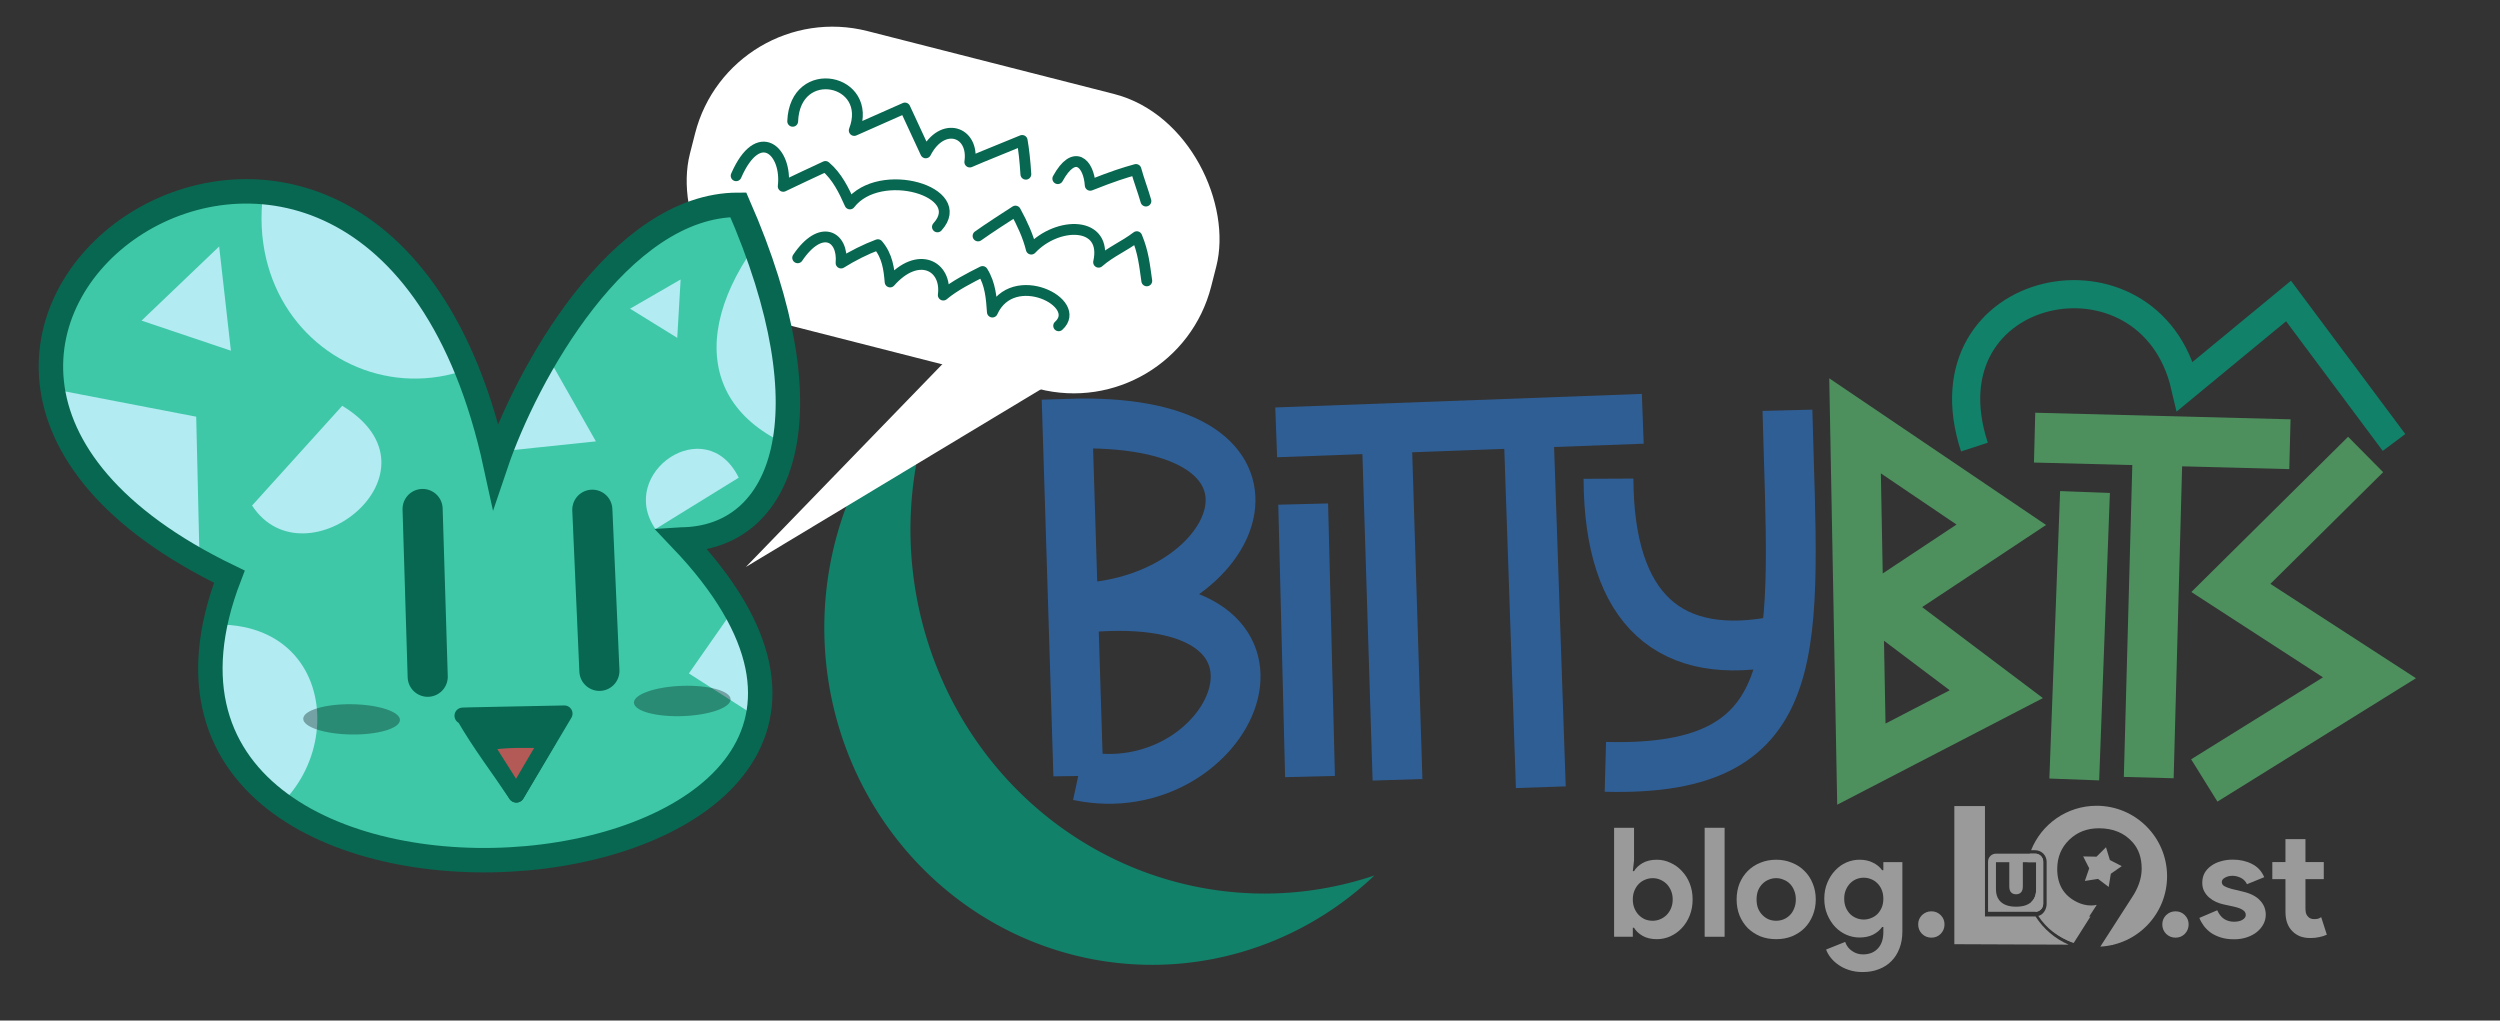 <?xml version="1.0" encoding="UTF-8" standalone="no"?>
<svg
   width="759.273"
   height="309.944"
   viewBox="0 0 200.891 82.006"
   version="1.1"
   id="svg8"
   inkscape:version="1.4 (86a8ad7, 2024-10-11)"
   sodipodi:docname="bittybits_logo_light.svg"
   xmlns:inkscape="http://www.inkscape.org/namespaces/inkscape"
   xmlns:sodipodi="http://sodipodi.sourceforge.net/DTD/sodipodi-0.dtd"
   xmlns="http://www.w3.org/2000/svg"
   xmlns:svg="http://www.w3.org/2000/svg"
   xmlns:rdf="http://www.w3.org/1999/02/22-rdf-syntax-ns#"
   xmlns:cc="http://creativecommons.org/ns#"
   xmlns:dc="http://purl.org/dc/elements/1.1/">
  <rect x="0" y="0" width="200.891" height="82.006" fill="#333333" stroke="none"/>
  <defs
     id="defs2">
    <clipPath
       clipPathUnits="userSpaceOnUse"
       id="clipPath168149">
      <path
         style="font-variation-settings:normal;opacity:1;vector-effect:none;fill:#3ec8a7;fill-opacity:1;stroke:none;stroke-width:0.529;stroke-linecap:round;stroke-linejoin:miter;stroke-miterlimit:4;stroke-dasharray:none;stroke-dashoffset:0;stroke-opacity:1;stop-color:black;stop-opacity:1"
         d="m 89.284,47.065 c 5.775,6.061 -10.026,7.55 -7.347,0.604 -7.779,-3.754 2.335,-10.968 4.326,-1.813 0.495,-1.466 2.011,-4.23 3.944,-4.23 1.502,3.425 0.739,5.418 -0.922,5.439 z"
         id="path168151"
         sodipodi:nodetypes="ccccc" />
    </clipPath>
  </defs>
  <sodipodi:namedview
     id="base"
     pagecolor="#3f3f3f"
     bordercolor="#7b4f8e"
     borderopacity="1"
     inkscape:pageopacity="0"
     inkscape:pageshadow="2"
     inkscape:zoom="0.70664774"
     inkscape:cx="300.7156"
     inkscape:cy="275.95079"
     inkscape:document-units="px"
     inkscape:current-layer="layer1"
     inkscape:document-rotation="0"
     showgrid="false"
     inkscape:snap-page="true"
     inkscape:pagecheckerboard="true"
     inkscape:showpageshadow="false"
     showborder="true"
     borderlayer="false"
     units="px"
     inkscape:snap-smooth-nodes="true"
     inkscape:snap-bbox="true"
     inkscape:bbox-paths="true"
     inkscape:bbox-nodes="true"
     inkscape:object-paths="true"
     inkscape:deskcolor="#3f3f3f"
     inkscape:window-width="1920"
     inkscape:window-height="1010"
     inkscape:window-x="-8"
     inkscape:window-y="-1"
     inkscape:window-maximized="1" />
  <g
     inkscape:label="Layer 1"
     inkscape:groupmode="layer"
     id="layer1"
     transform="translate(-4.579,-8.497)">
    <g
       id="g244898"
       transform="translate(-28.351,-36.237)">
      <path
         id="path35344"
         style="fill:#118169;fill-opacity:1;stroke:none;stroke-width:2.436;stroke-linecap:butt;stroke-linejoin:miter;stroke-miterlimit:4;stroke-dasharray:none;stroke-dashoffset:13.8"
         d="m 109.286,73.844 a 26.343,27.091 0 0 0 -10.118,21.33 26.343,27.091 0 0 0 26.342,27.091 26.343,27.091 0 0 0 17.865,-7.182 28.46,29.268 0 0 1 -8.823,1.455 28.46,29.268 0 0 1 -28.461,-29.269 28.46,29.268 0 0 1 3.193,-13.424 z" />
      <path
         style="font-variation-settings:normal;opacity:1;fill:none;fill-opacity:1;stroke:#2f5e95;stroke-width:4.003;stroke-linecap:butt;stroke-linejoin:miter;stroke-miterlimit:4;stroke-dasharray:none;stroke-dashoffset:0;stroke-opacity:1;stop-color:black;stop-opacity:1"
         d="m 119.579,107.057 -0.877,-28.274 c 19.495,-0.673 14.647,13.272 2.312,14.705 18.903,-1.217 10.748,16.16 -1.435,13.569 z"
         id="path401"
         sodipodi:nodetypes="cccc" />
      <path
         style="font-variation-settings:normal;opacity:1;fill:none;fill-opacity:1;stroke:#2f5e95;stroke-width:4.003;stroke-linecap:butt;stroke-linejoin:round;stroke-miterlimit:4;stroke-dasharray:none;stroke-dashoffset:0;stroke-opacity:1;stop-color:black;stop-opacity:1"
         d="m 138.198,107.133 -0.549,-21.893"
         id="path949"
         sodipodi:nodetypes="cc" />
      <path
         style="font-variation-settings:normal;opacity:1;fill:none;fill-opacity:1;stroke:#2f5e95;stroke-width:4.003;stroke-linecap:butt;stroke-linejoin:round;stroke-miterlimit:4;stroke-dasharray:none;stroke-dashoffset:0;stroke-opacity:1;stop-color:black;stop-opacity:1"
         d="M 145.228,107.395 144.374,80.037"
         id="path951" />
      <path
         style="font-variation-settings:normal;opacity:1;fill:none;fill-opacity:1;stroke:#2f5e95;stroke-width:4.003;stroke-linecap:butt;stroke-linejoin:round;stroke-miterlimit:4;stroke-dasharray:none;stroke-dashoffset:0;stroke-opacity:1;stop-color:black;stop-opacity:1"
         d="M 156.744,107.992 155.774,79.659"
         id="path953" />
      <path
         style="font-variation-settings:normal;opacity:1;fill:none;fill-opacity:1;stroke:#2f5e95;stroke-width:4.003;stroke-linecap:butt;stroke-linejoin:round;stroke-miterlimit:4;stroke-dasharray:none;stroke-dashoffset:0;stroke-opacity:1;stop-color:black;stop-opacity:1"
         d="m 135.481,79.476 29.456,-1.089"
         id="path955"
         sodipodi:nodetypes="cc" />
      <path
         style="font-variation-settings:normal;opacity:1;fill:none;fill-opacity:1;stroke:#2f5e95;stroke-width:4.003;stroke-linecap:butt;stroke-linejoin:round;stroke-miterlimit:4;stroke-dasharray:none;stroke-dashoffset:0;stroke-opacity:1;stop-color:black;stop-opacity:1"
         d="m 161.932,106.355 c 16.667,0.448 15.114,-9.68 14.631,-28.652"
         id="path4056"
         sodipodi:nodetypes="cc" />
      <path
         style="font-variation-settings:normal;opacity:1;fill:none;fill-opacity:1;stroke:#2f5e95;stroke-width:4.003;stroke-linecap:butt;stroke-linejoin:round;stroke-miterlimit:4;stroke-dasharray:none;stroke-dashoffset:0;stroke-opacity:1;stop-color:black;stop-opacity:1"
         d="m 175.987,96.189 c -8.816,1.836 -13.759,-2.384 -13.806,-12.989"
         id="path4058"
         sodipodi:nodetypes="cc" />
      <path
         style="font-variation-settings:normal;opacity:1;fill:none;fill-opacity:1;stroke:#4d905e;stroke-width:4.003;stroke-linecap:butt;stroke-linejoin:miter;stroke-miterlimit:4;stroke-dasharray:none;stroke-dashoffset:0;stroke-opacity:1;stop-color:black;stop-opacity:1"
         d="m 182.503,106.137 -0.507,-27.183 11.75,7.948 -9.825,6.512 9.426,7.102 z"
         id="path5004"
         sodipodi:nodetypes="cccccc" />
      <path
         style="font-variation-settings:normal;opacity:1;fill:none;fill-opacity:1;stroke:#4d905e;stroke-width:4.003;stroke-linecap:butt;stroke-linejoin:miter;stroke-miterlimit:4;stroke-dasharray:none;stroke-dashoffset:0;stroke-opacity:1;stop-color:black;stop-opacity:1"
         d="m 199.61,107.369 0.863,-23.098"
         id="path6721"
         sodipodi:nodetypes="cc" />
      <path
         style="font-variation-settings:normal;opacity:1;fill:none;fill-opacity:1;stroke:#4d905e;stroke-width:4.003;stroke-linecap:butt;stroke-linejoin:miter;stroke-miterlimit:4;stroke-dasharray:none;stroke-dashoffset:0;stroke-opacity:1;stop-color:black;stop-opacity:1"
         d="m 205.595,107.218 0.722,-26.582"
         id="path7360"
         sodipodi:nodetypes="cc" />
      <path
         style="font-variation-settings:normal;opacity:1;fill:none;fill-opacity:1;stroke:#4d905e;stroke-width:4.003;stroke-linecap:butt;stroke-linejoin:miter;stroke-miterlimit:4;stroke-dasharray:none;stroke-dashoffset:0;stroke-opacity:1;stop-color:black;stop-opacity:1"
         d="m 196.424,79.901 20.515,0.529"
         id="path7362"
         sodipodi:nodetypes="cc" />
      <path
         style="font-variation-settings:normal;opacity:1;fill:none;fill-opacity:1;stroke:#4d905e;stroke-width:4.003;stroke-linecap:butt;stroke-linejoin:miter;stroke-miterlimit:4;stroke-dasharray:none;stroke-dashoffset:0;stroke-opacity:1;stop-color:black;stop-opacity:1"
         d="m 210.059,107.448 13.273,-8.25 -11.137,-7.219 10.828,-10.725"
         id="path7762"
         sodipodi:nodetypes="cccc" />
      <path
         style="font-variation-settings:normal;opacity:1;fill:none;fill-opacity:1;stroke:#118169;stroke-width:2.262;stroke-linecap:butt;stroke-linejoin:miter;stroke-miterlimit:4;stroke-dasharray:none;stroke-dashoffset:0;stroke-opacity:1;stop-color:black;stop-opacity:1"
         d="m 191.587,80.659 c -4.364,-13.34 14.092,-17.075 16.929,-4.882 l 8.313,-6.856 8.476,11.368"
         id="path19767"
         sodipodi:nodetypes="cccc" />
    </g>
    <g
       id="g243606"
       transform="matrix(4.945,0,0,4.945,-289.929,-168.558)">
      <rect
         style="opacity:1;fill:white;fill-opacity:1;stroke:none;stroke-width:0.37;stroke-linecap:butt;stroke-linejoin:miter;stroke-miterlimit:4;stroke-dasharray:none;stroke-dashoffset:13.8;stroke-opacity:1"
         id="rect143836"
         width="8.741"
         height="4.947"
         x="78.039"
         y="16.98"
         ry="2.305"
         transform="rotate(14.309)" />
      <path
         style="font-variation-settings:normal;opacity:1;vector-effect:none;fill:#3ec8a7;fill-opacity:1;stroke:none;stroke-width:0.529;stroke-linecap:round;stroke-linejoin:miter;stroke-miterlimit:4;stroke-dasharray:none;stroke-dashoffset:0;stroke-opacity:1;stop-color:black;stop-opacity:1"
         d="m 70.631,44.572 c 5.775,6.061 -10.026,7.55 -7.347,0.604 -7.779,-3.754 2.335,-10.968 4.326,-1.813 0.495,-1.466 2.011,-4.23 3.944,-4.23 1.502,3.425 0.739,5.418 -0.922,5.439 z"
         id="path138237"
         sodipodi:nodetypes="ccccc" />
      <path
         style="font-variation-settings:normal;opacity:1;fill:none;fill-opacity:1;stroke:#086750;stroke-width:0.652;stroke-linecap:round;stroke-linejoin:miter;stroke-miterlimit:4;stroke-dasharray:none;stroke-dashoffset:0;stroke-opacity:1;stop-color:black;stop-opacity:1"
         d="m 66.507,46.802 -0.083,-2.726"
         id="path140817"
         sodipodi:nodetypes="cc" />
      <path
         style="font-variation-settings:normal;opacity:1;fill:none;fill-opacity:1;stroke:#086750;stroke-width:0.652;stroke-linecap:round;stroke-linejoin:miter;stroke-miterlimit:4;stroke-dasharray:none;stroke-dashoffset:0;stroke-opacity:1;stop-color:black;stop-opacity:1"
         d="M 69.297,46.706 69.182,44.088"
         id="path140819"
         sodipodi:nodetypes="cc" />
      <path
         style="font-variation-settings:normal;opacity:1;fill:#086750;fill-opacity:1;stroke:#086750;stroke-width:0.265;stroke-linecap:round;stroke-linejoin:round;stroke-miterlimit:4;stroke-dasharray:none;stroke-dashoffset:0;stroke-opacity:1;stop-color:black;stop-opacity:1"
         d="m 67.095,47.436 c -0.198,0 1.088,-0.024 1.633,-0.035 l -0.781,1.313 c -0.284,-0.426 -0.583,-0.812 -0.852,-1.278 z"
         id="path140821"
         sodipodi:nodetypes="cccc" />
      <path
         style="font-variation-settings:normal;opacity:1;vector-effect:none;fill:white;fill-opacity:1;stroke:none;stroke-width:0.529;stroke-linecap:round;stroke-linejoin:miter;stroke-miterlimit:4;stroke-dasharray:none;stroke-dashoffset:0;stroke-opacity:1;stop-color:black;stop-opacity:1"
         d="m 75.421,41.154 -3.744,3.864 5.863,-3.531"
         id="path145621"
         sodipodi:nodetypes="ccc" />
      <g
         id="g156715"
         clip-path="url(#clipPath168149)"
         transform="translate(-18.653,-2.493)">
        <path
           style="font-variation-settings:normal;opacity:1;vector-effect:none;fill:#b2ebf2;fill-opacity:1;stroke:none;stroke-width:0.529;stroke-linecap:round;stroke-linejoin:miter;stroke-miterlimit:4;stroke-dasharray:none;stroke-dashoffset:0;stroke-opacity:1;stop-color:black;stop-opacity:1"
           d="m 81.319,48.482 c 2.523,-0.396 2.652,2.649 0.73,3.327"
           id="path150638" />
        <path
           style="font-variation-settings:normal;opacity:1;vector-effect:none;fill:#b2ebf2;fill-opacity:1;stroke:none;stroke-width:0.529;stroke-linecap:round;stroke-linejoin:miter;stroke-miterlimit:4;stroke-dasharray:none;stroke-dashoffset:0;stroke-opacity:1;stop-color:black;stop-opacity:1"
           d="m 90.484,47.694 -1.08,1.547 1.868,1.197"
           id="path150640" />
        <path
           style="font-variation-settings:normal;opacity:1;vector-effect:none;fill:#b2ebf2;fill-opacity:1;stroke:none;stroke-width:0.529;stroke-linecap:round;stroke-linejoin:miter;stroke-miterlimit:4;stroke-dasharray:none;stroke-dashoffset:0;stroke-opacity:1;stop-color:black;stop-opacity:1"
           d="m 82.306,46.513 1.465,-1.621 c 1.761,1.066 -0.6,2.938 -1.465,1.621 z"
           id="path150650"
           sodipodi:nodetypes="ccc" />
        <path
           style="font-variation-settings:normal;opacity:1;vector-effect:none;fill:#b2ebf2;fill-opacity:1;stroke:none;stroke-width:0.529;stroke-linecap:round;stroke-linejoin:miter;stroke-miterlimit:4;stroke-dasharray:none;stroke-dashoffset:0;stroke-opacity:1;stop-color:black;stop-opacity:1"
           d="m 90.214,46.06 -1.353,0.835 c -0.631,-0.916 0.823,-1.915 1.353,-0.835 z"
           id="path151434"
           sodipodi:nodetypes="ccc" />
        <path
           style="font-variation-settings:normal;opacity:1;vector-effect:none;fill:#b2ebf2;fill-opacity:1;stroke:none;stroke-width:0.529;stroke-linecap:round;stroke-linejoin:miter;stroke-miterlimit:4;stroke-dasharray:none;stroke-dashoffset:0;stroke-opacity:1;stop-color:black;stop-opacity:1"
           d="m 88.448,43.314 0.822,-0.475 -0.055,0.949 z"
           id="path151642"
           sodipodi:nodetypes="cccc" />
        <path
           style="font-variation-settings:normal;opacity:1;vector-effect:none;fill:#b2ebf2;fill-opacity:1;stroke:none;stroke-width:0.529;stroke-linecap:round;stroke-linejoin:miter;stroke-miterlimit:4;stroke-dasharray:none;stroke-dashoffset:0;stroke-opacity:1;stop-color:black;stop-opacity:1"
           d="m 80.51,43.508 1.452,0.489 -0.191,-1.694 z"
           id="path152138" />
        <path
           style="font-variation-settings:normal;opacity:1;vector-effect:none;fill:#b2ebf2;fill-opacity:1;stroke:none;stroke-width:0.529;stroke-linecap:round;stroke-linejoin:miter;stroke-miterlimit:4;stroke-dasharray:none;stroke-dashoffset:0;stroke-opacity:1;stop-color:black;stop-opacity:1"
           d="m 77.027,44.227 4.371,0.842 0.08,3.408 c -1.497,-0.696 -3.097,-1.791 -3.769,-3.248"
           id="path214485"
           sodipodi:nodetypes="cccc" />
        <path
           style="font-variation-settings:normal;opacity:1;vector-effect:none;fill:#b2ebf2;fill-opacity:1;stroke:none;stroke-width:0.529;stroke-linecap:round;stroke-linejoin:miter;stroke-miterlimit:4;stroke-dasharray:none;stroke-dashoffset:0;stroke-opacity:1;stop-color:black;stop-opacity:1"
           d="m 82.841,40.258 c -1.555,3.309 2.006,5.589 4.17,3.208 0.494,-1.681 -0.637,-2.973 -2.085,-3.649"
           id="path218626" />
        <path
           style="font-variation-settings:normal;opacity:1;vector-effect:none;fill:#b2ebf2;fill-opacity:1;stroke:none;stroke-width:0.529;stroke-linecap:round;stroke-linejoin:miter;stroke-miterlimit:4;stroke-dasharray:none;stroke-dashoffset:0;stroke-opacity:1;stop-color:black;stop-opacity:1"
           d="m 90.82,41.862 c -1.458,1.667 -1.303,3.309 0.722,3.849"
           id="path221382" />
        <path
           style="font-variation-settings:normal;opacity:1;vector-effect:none;fill:#b2ebf2;fill-opacity:1;stroke:none;stroke-width:0.529;stroke-linecap:round;stroke-linejoin:miter;stroke-miterlimit:4;stroke-dasharray:none;stroke-dashoffset:0;stroke-opacity:1;stop-color:black;stop-opacity:1"
           d="m 86.891,43.706 1.002,1.764 -1.524,0.16 c -0.059,-0.913 0.036,-1.816 0.241,-2.687"
           id="path224552" />
      </g>
      <ellipse
         style="opacity:0.367;fill:#0a231d;fill-opacity:1;stroke:none;stroke-width:0.37;stroke-linecap:butt;stroke-linejoin:miter;stroke-miterlimit:4;stroke-dasharray:none;stroke-dashoffset:13.8;stroke-opacity:1"
         id="path184203"
         cx="68.879"
         cy="49.736"
         rx="0.786"
         ry="0.246"
         transform="rotate(-2.086)" />
      <ellipse
         style="opacity:0.367;fill:#0a231d;fill-opacity:1;stroke:none;stroke-width:0.37;stroke-linecap:butt;stroke-linejoin:miter;stroke-miterlimit:4;stroke-dasharray:none;stroke-dashoffset:13.8;stroke-opacity:1"
         id="ellipse185573"
         cx="65.914"
         cy="46.597"
         rx="0.786"
         ry="0.246"
         transform="rotate(0.784)" />
      <path
         id="path200591"
         style="font-variation-settings:normal;opacity:1;fill:#b35956;fill-opacity:1;stroke:#086750;stroke-width:0.265;stroke-linecap:round;stroke-linejoin:round;stroke-miterlimit:4;stroke-dasharray:none;stroke-dashoffset:0;stroke-opacity:1;stop-color:black;stop-opacity:1"
         d="m 67.417,47.877 0.53,0.837 0.52,-0.886 c -0.346,2.25e-4 -0.687,-0.021 -1.051,0.049 z"
         sodipodi:nodetypes="cccc" />
      <path
         style="font-variation-settings:normal;opacity:1;fill:none;fill-opacity:1;stroke:#086750;stroke-width:0.397;stroke-linecap:round;stroke-linejoin:miter;stroke-miterlimit:4;stroke-dasharray:none;stroke-dashoffset:0;stroke-opacity:1;stop-color:black;stop-opacity:1"
         d="m 70.631,44.572 c 5.775,6.061 -10.026,7.55 -7.347,0.604 -7.779,-3.754 2.335,-10.968 4.326,-1.813 0.495,-1.466 2.011,-4.23 3.944,-4.23 1.502,3.425 0.739,5.418 -0.922,5.439 z"
         id="path234881"
         sodipodi:nodetypes="ccccc" />
      <path
         style="font-variation-settings:normal;opacity:1;fill:none;fill-opacity:1;stroke:#086750;stroke-width:0.176;stroke-linecap:round;stroke-linejoin:round;stroke-miterlimit:4;stroke-dasharray:none;stroke-dashoffset:0;stroke-opacity:1;stop-color:black;stop-opacity:1"
         d="m 72.438,37.776 c 0.038,-0.959 1.322,-0.69 1,0.149 l 0.824,-0.365 0.338,0.729 c 0.269,-0.524 0.791,-0.352 0.716,0.149 0.262,-0.114 0.448,-0.183 0.851,-0.351 0.024,0.132 0.048,0.343 0.06,0.549"
         id="path264243"
         sodipodi:nodetypes="ccccccc" />
      <path
         style="font-variation-settings:normal;opacity:1;fill:none;fill-opacity:1;stroke:#086750;stroke-width:0.176;stroke-linecap:round;stroke-linejoin:round;stroke-miterlimit:4;stroke-dasharray:none;stroke-dashoffset:0;stroke-opacity:1;stop-color:black;stop-opacity:1"
         d="m 76.746,38.708 c 0.266,-0.486 0.502,-0.26 0.527,0.108 0.382,-0.151 0.546,-0.202 0.743,-0.257 0.047,0.172 0.115,0.348 0.162,0.513"
         id="path264706"
         sodipodi:nodetypes="cccc" />
      <path
         style="font-variation-settings:normal;opacity:1;fill:none;fill-opacity:1;stroke:#086750;stroke-width:0.176;stroke-linecap:round;stroke-linejoin:round;stroke-miterlimit:4;stroke-dasharray:none;stroke-dashoffset:0;stroke-opacity:1;stop-color:black;stop-opacity:1"
         d="m 71.519,38.661 c 0.365,-0.837 0.833,-0.402 0.765,0.172 0.237,-0.113 0.456,-0.217 0.686,-0.323 0.19,0.16 0.302,0.392 0.398,0.609 0.485,-0.63 1.945,-0.2 1.422,0.373"
         id="path264708"
         sodipodi:nodetypes="ccccc" />
      <path
         style="font-variation-settings:normal;opacity:1;fill:none;fill-opacity:1;stroke:#086750;stroke-width:0.176;stroke-linecap:round;stroke-linejoin:round;stroke-miterlimit:4;stroke-dasharray:none;stroke-dashoffset:0;stroke-opacity:1;stop-color:black;stop-opacity:1"
         d="m 75.45,39.639 c 0.17,-0.121 0.43,-0.29 0.608,-0.404 0.112,0.205 0.207,0.413 0.257,0.618 0.425,-0.454 1.246,-0.461 1.094,0.213 0.198,-0.173 0.412,-0.256 0.621,-0.415 0.106,0.255 0.124,0.452 0.162,0.718"
         id="path264710"
         sodipodi:nodetypes="cccccc" />
      <path
         style="font-variation-settings:normal;opacity:1;fill:none;fill-opacity:1;stroke:#086750;stroke-width:0.176;stroke-linecap:round;stroke-linejoin:round;stroke-miterlimit:4;stroke-dasharray:none;stroke-dashoffset:0;stroke-opacity:1;stop-color:black;stop-opacity:1"
         d="m 72.519,39.994 c 0.376,-0.557 0.744,-0.355 0.705,0.085 0.186,-0.117 0.4,-0.224 0.598,-0.298 0.155,0.182 0.181,0.394 0.199,0.606 0.451,-0.513 0.928,-0.269 0.864,0.213 0.18,-0.152 0.437,-0.282 0.638,-0.383 0.129,0.206 0.144,0.435 0.16,0.659 0.331,-0.733 1.491,-0.148 1.077,0.223"
         id="path266995"
         sodipodi:nodetypes="cccccccc" />
    </g>
    <g
       id="g4848-1"
       transform="matrix(0.242,0,0,0.242,165.65,73.294)"
       style="opacity:0.507;fill:white;fill-opacity:1;stroke-width:27.215">
      <circle
         r="0"
         style="opacity:1;fill:white;fill-opacity:1;stroke:none;stroke-width:31.026;stroke-linecap:round;stroke-linejoin:round;stroke-miterlimit:4;stroke-dasharray:none;stroke-opacity:1"
         id="ellipse892-1"
         cx="30.599"
         cy="23.199" />
      <path
         inkscape:connector-curvature="0"
         style="font-style:normal;font-variant:normal;font-weight:normal;font-stretch:normal;font-size:103.291px;line-height:125%;font-family:Roboto;-inkscape-font-specification:Roboto;text-align:center;letter-spacing:0px;word-spacing:0px;text-anchor:middle;fill:white;fill-opacity:1;stroke:none;stroke-width:58.631px;stroke-linecap:butt;stroke-linejoin:miter;stroke-opacity:1"
         d="m 913.17,284.998 v 173.076 l 143.205,0.582 c -17.073,-7.39 -31.492,-19.762 -41.416,-35.283 l -63.42,-0.076 v -138.299 z m 106.934,138.381 c 10.312,15.083 25.171,26.807 42.611,33.195 l 20.99,-33.119 z m 86.727,24.461 -7.07,10.992 12.402,0.051 z"
         transform="matrix(0.265,0,0,0.265,-258.632,-75.626)"
         id="path4249-5" />
      <path
         sodipodi:nodetypes="scsssccccscscccsccssccccccccccccccsccsssc"
         inkscape:connector-curvature="0"
         id="path4146-4"
         d="m 30.6,-0.199 c -9.877,0 -18.319,6.111 -21.754,14.76 h 1.363 c 2.092,0 3.795,1.701 3.795,3.793 v 14.008 c 0,1.805 -1.09,3.643 -2.782,4.024 2.736,4.156 6.583,7.055 11.33,8.792 l 8.026,-12.369 c 0.021,-0.043 -0.027,-0.132 -0.096,-0.096 -0.353,0.128 -0.931,0.193 -1.734,0.193 -1.606,0 -3.18,-0.386 -4.722,-1.157 -4.336,-2.152 -6.504,-5.797 -6.504,-10.936 0,-3.919 1.333,-7.163 3.999,-9.733 2.634,-2.537 5.91,-3.806 9.828,-3.806 4.754,0 8.496,1.558 11.226,4.674 1.991,2.248 2.987,5.156 2.987,8.721 0,3.244 -1.141,6.535 -3.421,9.876 L 31.837,46.565 c 12.353,-0.643 22.16,-10.852 22.16,-23.366 0,-12.929 -10.469,-23.399 -23.398,-23.399 z m 3.115,13.775 -3.143,3.127 -4.433,-0.084 2.003,3.956 -1.45,4.19 4.382,-0.682 3.537,2.672 0.705,-4.377 3.636,-2.539 -3.946,-2.023 z M 8.428,15.699 c -0.311,0.922 -0.564,1.87 -0.76,2.839 h 2.861 v 8.99 c 0,1.881 -0.565,3.309 -1.688,4.288 0.439,1.107 0.957,2.174 1.552,3.191 1.392,-0.093 2.471,-1.227 2.471,-2.645 V 18.353 c 0,-1.48 -1.174,-2.654 -2.655,-2.654 z"
         style="opacity:1;fill:white;fill-opacity:1;stroke:none;stroke-width:31.026;stroke-linecap:round;stroke-linejoin:round;stroke-miterlimit:4;stroke-dasharray:none;stroke-opacity:1" />
      <circle
         cy="23.199"
         cx="30.599"
         id="ellipse892-2-3"
         style="opacity:1;fill:white;fill-opacity:1;stroke:none;stroke-width:31.026;stroke-linecap:round;stroke-linejoin:round;stroke-miterlimit:4;stroke-dasharray:none;stroke-opacity:1"
         r="0" />
      <path
         id="rect4307-1"
         d="m -2.789,15.699 c -1.48,0 -2.655,1.174 -2.655,2.654 v 14.008 c 0,1.573 5.292e-4,2.241 0.002,2.654 H 10.209 c 1.48,-3e-6 2.655,-1.174 2.655,-2.654 V 18.353 c 0,-1.48 -1.174,-2.654 -2.655,-2.654 z m -0.034,2.839 h 4.428 v 8.028 c 0,0.885 0.189,1.537 0.567,1.954 0.405,0.448 0.967,0.671 1.687,0.671 0.711,0 1.269,-0.224 1.674,-0.671 0.378,-0.417 0.567,-1.069 0.567,-1.954 v -8.028 h 4.428 v 8.99 c 0,2.635 -1.102,4.385 -3.307,5.25 -0.918,0.356 -2.039,0.534 -3.362,0.534 -2.601,0 -4.468,-0.722 -5.602,-2.167 -0.72,-0.916 -1.08,-2.122 -1.08,-3.617 z"
         style="opacity:1;fill:white;fill-opacity:1;stroke:none;stroke-width:31.026;stroke-linecap:round;stroke-linejoin:round;stroke-miterlimit:4;stroke-dasharray:none;stroke-opacity:1"
         inkscape:connector-curvature="0" />
      <circle
         r="0"
         style="opacity:1;fill:white;fill-opacity:1;stroke:white;stroke-width:31.026;stroke-linecap:round;stroke-linejoin:round;stroke-miterlimit:4;stroke-dasharray:none;stroke-opacity:1"
         id="circle5224-4-1"
         cx="30.599"
         cy="23.199" />
      <circle
         cy="23.199"
         cx="30.599"
         id="circle5224-2"
         style="opacity:1;fill:white;fill-opacity:1;stroke:white;stroke-width:31.026;stroke-linecap:round;stroke-linejoin:round;stroke-miterlimit:4;stroke-dasharray:none;stroke-opacity:1"
         r="0" />
    </g>
    <g
       aria-label="blog.lu9.io"
       id="text47308"
       style="font-weight:bold;font-size:12.23px;line-height:0.55;font-family:'Product Sans';-inkscape-font-specification:'Product Sans Bold';text-align:center;text-anchor:middle;opacity:0.507;stroke-width:2.436;stroke-dashoffset:13.8;fill:white">
      <path
         d="m 134.282,75.014 h 1.602 v 2.629 l -0.098,0.856 h 0.098 q 0.22,-0.379 0.685,-0.648 0.465,-0.269 1.15,-0.269 0.575,0 1.088,0.245 0.526,0.232 0.917,0.66 0.404,0.416 0.636,1.003 0.232,0.587 0.232,1.284 0,0.697 -0.232,1.284 -0.232,0.587 -0.636,1.015 -0.391,0.416 -0.917,0.66 -0.514,0.232 -1.088,0.232 -0.685,0 -1.15,-0.269 -0.465,-0.269 -0.685,-0.648 h -0.098 v 0.722 H 134.282 Z m 3.106,7.472 q 0.318,0 0.599,-0.122 0.294,-0.122 0.514,-0.342 0.22,-0.22 0.355,-0.538 0.135,-0.318 0.135,-0.709 0,-0.391 -0.135,-0.709 -0.135,-0.318 -0.355,-0.538 -0.22,-0.22 -0.514,-0.342 -0.281,-0.122 -0.599,-0.122 -0.318,0 -0.611,0.122 -0.281,0.11 -0.501,0.33 -0.22,0.22 -0.355,0.538 -0.135,0.318 -0.135,0.722 0,0.404 0.135,0.722 0.135,0.318 0.355,0.538 0.22,0.22 0.501,0.342 0.294,0.11 0.611,0.11 z"
         id="path339930"
         style="fill:white" />
      <path
         d="m 141.559,83.771 v -8.757 h 1.602 v 8.757 z"
         id="path339932"
         style="fill:white" />
      <path
         d="m 147.307,77.582 q 0.697,0 1.272,0.245 0.587,0.232 1.003,0.66 0.428,0.416 0.66,1.003 0.245,0.587 0.245,1.284 0,0.697 -0.245,1.284 -0.232,0.587 -0.66,1.015 -0.416,0.416 -1.003,0.66 -0.575,0.232 -1.272,0.232 -0.697,0 -1.284,-0.232 -0.575,-0.245 -1.003,-0.66 -0.416,-0.428 -0.66,-1.015 -0.232,-0.587 -0.232,-1.284 0,-0.697 0.232,-1.284 0.245,-0.587 0.66,-1.003 0.428,-0.428 1.003,-0.66 0.587,-0.245 1.284,-0.245 z m 0,4.904 q 0.306,0 0.587,-0.11 0.294,-0.122 0.514,-0.342 0.22,-0.22 0.342,-0.538 0.135,-0.318 0.135,-0.722 0,-0.404 -0.135,-0.722 -0.122,-0.318 -0.342,-0.538 -0.22,-0.22 -0.514,-0.33 -0.281,-0.122 -0.587,-0.122 -0.318,0 -0.599,0.122 -0.281,0.11 -0.501,0.33 -0.22,0.22 -0.355,0.538 -0.122,0.318 -0.122,0.722 0,0.404 0.122,0.722 0.135,0.318 0.355,0.538 0.22,0.22 0.501,0.342 0.281,0.11 0.599,0.11 z"
         id="path339934"
         style="fill:white" />
      <path
         d="m 154.278,86.608 q -0.636,0 -1.137,-0.171 -0.489,-0.159 -0.856,-0.428 -0.367,-0.257 -0.611,-0.575 -0.245,-0.318 -0.355,-0.636 l 1.529,-0.611 q 0.171,0.477 0.563,0.734 0.391,0.269 0.868,0.269 0.758,0 1.199,-0.477 0.44,-0.465 0.44,-1.309 v -0.416 h -0.098 q -0.281,0.391 -0.746,0.624 -0.453,0.22 -1.076,0.22 -0.538,0 -1.052,-0.22 -0.501,-0.22 -0.893,-0.624 -0.391,-0.416 -0.636,-0.991 -0.245,-0.575 -0.245,-1.284 0,-0.709 0.245,-1.284 0.245,-0.587 0.636,-0.991 0.391,-0.416 0.893,-0.636 0.514,-0.22 1.052,-0.22 0.624,0 1.076,0.232 0.465,0.22 0.746,0.611 h 0.098 v -0.648 h 1.529 v 5.565 q 0,0.758 -0.232,1.358 -0.232,0.611 -0.648,1.027 -0.416,0.428 -1.003,0.648 -0.575,0.232 -1.284,0.232 z m 0.061,-4.219 q 0.294,0 0.575,-0.11 0.294,-0.11 0.514,-0.318 0.22,-0.22 0.355,-0.526 0.135,-0.318 0.135,-0.722 0,-0.404 -0.135,-0.722 -0.135,-0.318 -0.355,-0.526 -0.22,-0.22 -0.514,-0.33 -0.281,-0.11 -0.575,-0.11 -0.294,0 -0.575,0.11 -0.281,0.11 -0.501,0.33 -0.22,0.22 -0.355,0.538 -0.135,0.306 -0.135,0.709 0,0.404 0.135,0.722 0.135,0.306 0.355,0.526 0.22,0.208 0.501,0.318 0.281,0.11 0.575,0.11 z"
         id="path339936"
         style="fill:white" />
      <path
         d="m 159.781,83.844 q -0.44,0 -0.758,-0.306 -0.306,-0.318 -0.306,-0.758 0,-0.44 0.306,-0.746 0.318,-0.306 0.758,-0.306 0.44,0 0.746,0.306 0.306,0.306 0.306,0.746 0,0.44 -0.306,0.758 -0.306,0.306 -0.746,0.306 z"
         id="path339938"
         style="fill:white" />
      <path
         d="m 179.398,83.844 q -0.44,0 -0.758,-0.306 -0.306,-0.318 -0.306,-0.758 0,-0.44 0.306,-0.746 0.318,-0.306 0.758,-0.306 0.44,0 0.746,0.306 0.306,0.306 0.306,0.746 0,0.44 -0.306,0.758 -0.306,0.306 -0.746,0.306 z"
         id="path339946"
         style="fill:white" />
      <path
         d="m 184.084,83.974 q -0.589,0 -1.055,-0.147 -0.454,-0.147 -0.797,-0.38 -0.331,-0.245 -0.564,-0.552 -0.233,-0.319 -0.356,-0.638 l 1.435,-0.613 q 0.209,0.466 0.552,0.699 0.356,0.221 0.785,0.221 0.442,0 0.699,-0.159 0.258,-0.159 0.258,-0.38 0,-0.245 -0.221,-0.392 -0.208,-0.159 -0.736,-0.282 l -0.846,-0.184 q -0.282,-0.061 -0.589,-0.196 -0.294,-0.135 -0.54,-0.343 -0.245,-0.209 -0.405,-0.503 -0.159,-0.294 -0.159,-0.687 0,-0.442 0.184,-0.785 0.196,-0.343 0.527,-0.576 0.331,-0.245 0.773,-0.368 0.454,-0.135 0.969,-0.135 0.859,0 1.533,0.343 0.675,0.331 0.993,1.067 l -1.386,0.564 q -0.172,-0.356 -0.503,-0.515 -0.331,-0.159 -0.662,-0.159 -0.343,0 -0.601,0.147 -0.258,0.135 -0.258,0.356 0,0.209 0.209,0.331 0.221,0.123 0.589,0.221 l 0.92,0.221 q 0.92,0.221 1.361,0.711 0.454,0.478 0.454,1.141 0,0.392 -0.184,0.748 -0.184,0.356 -0.527,0.638 -0.331,0.27 -0.809,0.429 -0.466,0.159 -1.043,0.159 z m 4.146,-4.832 h -1.055 v -1.374 h 1.055 v -1.84 h 1.607 v 1.84 h 1.472 v 1.374 h -1.472 v 2.33 q 0,0.209 0.037,0.392 0.049,0.172 0.172,0.294 0.172,0.196 0.491,0.196 0.209,0 0.331,-0.037 0.123,-0.049 0.233,-0.123 l 0.454,1.41 q -0.282,0.135 -0.613,0.196 -0.319,0.074 -0.711,0.074 -0.454,0 -0.822,-0.135 -0.356,-0.147 -0.601,-0.392 -0.576,-0.552 -0.576,-1.57 z"
         id="text1"
         style="font-size:12.265px;line-height:1.3;-inkscape-font-specification:'Product Sans, Bold';text-align:start;letter-spacing:0px;word-spacing:0px;text-anchor:start;stroke-width:1.058;stroke-linecap:square;stroke-miterlimit:1.9;paint-order:stroke fill markers;fill:white"
         aria-label="st" />
    </g>
  </g>
</svg>
